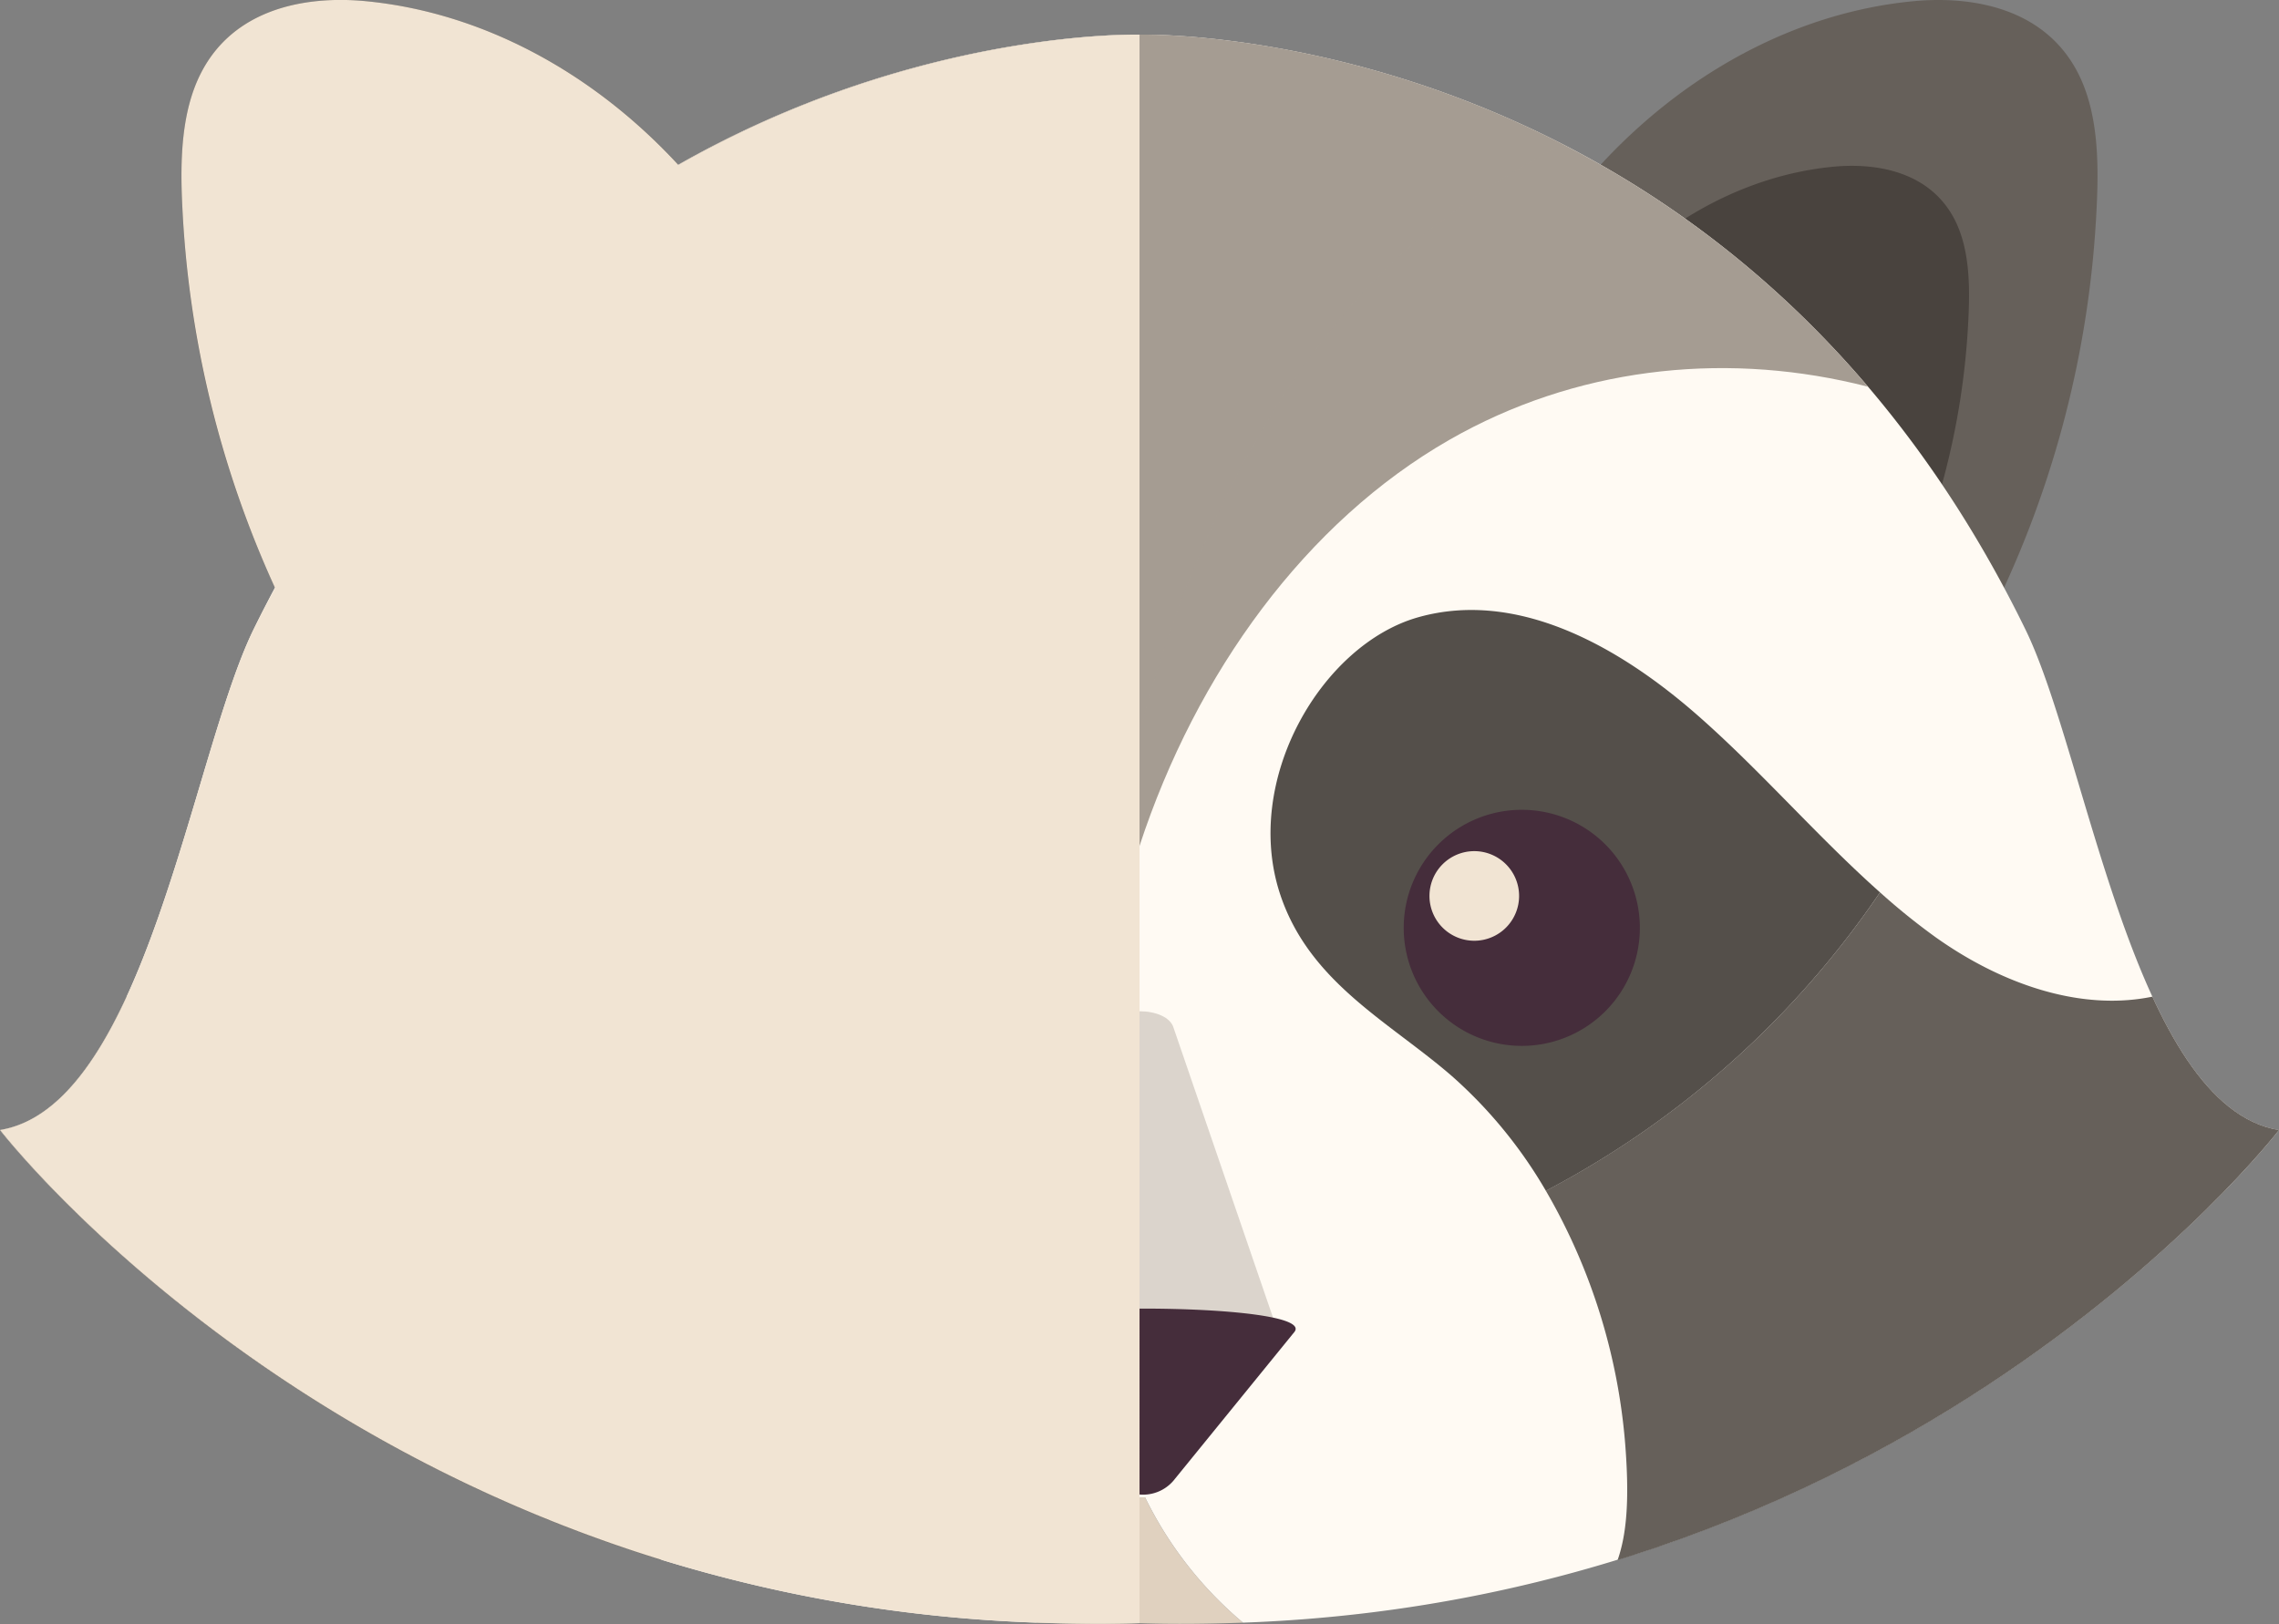 <svg xmlns="http://www.w3.org/2000/svg" xmlns:xlink="http://www.w3.org/1999/xlink" width="186.528" height="132.957" viewBox="0 0 186.528 132.957">
  <rect x="0" y="0" width="186.528" height="132.957" fill="#808080" stroke="none"/>
  <defs>
    <clipPath id="clip-path">
      <path id="Path_32" data-name="Path 32" d="M472.531,641.55C448.275,591.776,400.7,592.793,400,592.81c-.7-.017-48.276-1.034-72.532,48.74-5.045,10.354-8.885,38.992-20.732,40.941,0,0,32.568,42.3,93.264,40.374,60.7,1.928,93.264-40.374,93.264-40.374C481.417,680.542,477.577,651.9,472.531,641.55Z" fill="none"/>
    </clipPath>
  </defs>
  <g id="Group_1" data-name="Group 1" transform="translate(-306.736 -589.972)">
    <g id="Group_21" data-name="Group 21">
      <g id="Group_16" data-name="Group 16">
        <path id="Path_19" data-name="Path 19" d="M365.738,607.692c-7.418-10.121-18.037-16.561-29.053-17.619-5.007-.481-10.82.635-13.5,5.883-1.6,3.13-1.709,7.062-1.535,10.759a83.826,83.826,0,0,0,9.26,34.795C350.344,638.962,362.961,631.608,365.738,607.692Z" fill="#66605a"/>
        <path id="Path_20" data-name="Path 20" d="M434.262,607.692c7.418-10.121,18.037-16.561,29.053-17.619,5.007-.481,10.82.635,13.5,5.883,1.6,3.13,1.709,7.062,1.535,10.759a83.826,83.826,0,0,1-9.26,34.795C449.656,638.962,437.039,631.608,434.262,607.692Z" fill="#66605a"/>
        <g id="Group_9" data-name="Group 9">
          <path id="Path_21" data-name="Path 21" d="M364.626,616.6c-5.464-7.455-13.285-12.2-21.4-12.977-3.688-.355-7.97.467-9.947,4.332-1.179,2.306-1.259,5.2-1.13,7.925a61.759,61.759,0,0,0,6.82,25.629C353.287,639.633,362.581,634.217,364.626,616.6Z" fill="#49433e"/>
          <path id="Path_22" data-name="Path 22" d="M435.374,616.6c5.464-7.455,13.285-12.2,21.4-12.977,3.688-.355,7.97.467,9.947,4.332,1.179,2.306,1.258,5.2,1.13,7.925a61.759,61.759,0,0,1-6.82,25.629C446.713,639.633,437.419,634.217,435.374,616.6Z" fill="#49433e"/>
        </g>
        <g id="Group_10" data-name="Group 10">
          <path id="Path_23" data-name="Path 23" d="M400.453,712.562h-.906a31.376,31.376,0,0,1-8.016,10.257c2.766.1,5.575.138,8.469.046,2.894.092,5.7.054,8.469-.046A31.362,31.362,0,0,1,400.453,712.562Z" fill="#e0d1bf"/>
          <path id="Path_24" data-name="Path 24" d="M493.264,682.491c-11.847-1.949-15.687-30.587-20.733-40.941C448.275,591.776,400.7,592.793,400,592.81c-.7-.017-48.276-1.034-72.532,48.74-5.045,10.354-8.885,38.992-20.732,40.941,0,0,29.558,38.335,84.8,40.328a31.376,31.376,0,0,0,8.016-10.257h.906a31.362,31.362,0,0,0,8.016,10.257C463.706,720.826,493.264,682.491,493.264,682.491Z" fill="#fffaf3"/>
        </g>
        <path id="Path_25" data-name="Path 25" d="M388.885,698.393l8.322-24.263c.517-1.822,5.069-1.822,5.585,0l8.323,24.263Z" fill="#a59c92" opacity="0.4"/>
        <g id="Group_15" data-name="Group 15">
          <g id="Group_14" data-name="Group 14" clip-path="url(#clip-path)">
            <g id="Group_11" data-name="Group 11">
              <path id="Path_26" data-name="Path 26" d="M487.651,640.5c-14.945-19.939-41.838-26.217-62.262-14.534C413.627,632.7,404.655,645.038,400,659.234c-4.655-14.2-13.627-26.537-25.389-33.265-20.424-11.683-47.317-5.4-62.262,14.534,0,0,31.551-57.831,87.651-57.831S487.651,640.5,487.651,640.5Z" fill="#a59c92"/>
            </g>
            <g id="Group_12" data-name="Group 12" opacity="0.5" style="mix-blend-mode: multiply;isolation: isolate">
              <path id="Path_27" data-name="Path 27" d="M487.651,612.846c-14.945-25.423-41.838-20.188-62.262-5.292-11.762,8.578-20.734,24.313-25.389,42.413-4.655-18.1-13.627-33.835-25.389-42.413-20.424-14.9-47.317-20.131-62.262,5.292,0,0,31.551-60.494,87.651-60.494S487.651,612.846,487.651,612.846Z" fill="#a59c92"/>
            </g>
            <g id="Group_13" data-name="Group 13">
              <path id="Path_28" data-name="Path 28" d="M337.436,664.715c-.86.7-1.735,1.378-2.631,2.013-7.074,5.022-16.127,7.38-23.25,2.468-9.457,5.987-15.091,15.23-14.125,26.011,1.859,20.74,20.093,25.861,41.719,28.771,10.022,1.348,21.841.663,30.88,5.006-6.962-8.594-10.665-7.936-9.826-20.144a49.3,49.3,0,0,1,5.839-20.134A75.37,75.37,0,0,1,337.436,664.715Z" fill="#66605a"/>
              <path id="Path_29" data-name="Path 29" d="M498.559,671.965c-1.647-3.5-6.858-5.015-10.114-2.769-7.123,4.912-16.176,2.554-23.251-2.468a54.06,54.06,0,0,1-4.586-3.7,75.411,75.411,0,0,1-27.35,24.431A49.064,49.064,0,0,1,439.8,708.84c.839,12.208-2.864,11.55-9.826,20.144,33.54-4.357,59.612-14.615,68.438-45.761C499.457,679.525,500.206,675.459,498.559,671.965Z" fill="#66605a"/>
              <path id="Path_30" data-name="Path 30" d="M374.441,678.062c5.11-4.434,11.6-7.621,14.024-14.8,3.164-9.394-3.365-20.547-11.3-22.765s-16.139,2.168-22.8,8c-5.822,5.1-10.995,11.364-16.925,16.215a75.37,75.37,0,0,0,28.606,23.991A38.642,38.642,0,0,1,374.441,678.062Z" fill="#544f4a"/>
              <path id="Path_31" data-name="Path 31" d="M460.608,663.028c-5.133-4.561-9.8-10-14.97-14.528-6.666-5.836-14.87-10.223-22.8-8s-14.463,13.371-11.3,22.765c2.419,7.18,8.914,10.367,14.024,14.8a38,38,0,0,1,7.7,9.4A75.411,75.411,0,0,0,460.608,663.028Z" fill="#544f4a"/>
            </g>
          </g>
        </g>
      </g>
      <g id="Group_20" data-name="Group 20">
        <path id="Path_33" data-name="Path 33" d="M402.9,711.046l9.773-12.019c2.082-2.56-26.847-2.56-24.765,0l9.773,12.019A3.277,3.277,0,0,0,402.9,711.046Z" fill="#452d3b"/>
        <g id="Group_19" data-name="Group 19">
          <g id="Group_17" data-name="Group 17">
            <path id="Path_34" data-name="Path 34" d="M376.306,665.935a9.664,9.664,0,1,1-9.664-9.664A9.664,9.664,0,0,1,376.306,665.935Z" fill="#452d3b"/>
            <path id="Path_35" data-name="Path 35" d="M366.642,663.323a3.668,3.668,0,1,1-3.668-3.668A3.668,3.668,0,0,1,366.642,663.323Z" fill="#f1e4d3"/>
          </g>
          <g id="Group_18" data-name="Group 18">
            <path id="Path_36" data-name="Path 36" d="M421.625,665.935a9.664,9.664,0,1,0,9.664-9.664A9.664,9.664,0,0,0,421.625,665.935Z" fill="#452d3b"/>
            <path id="Path_37" data-name="Path 37" d="M431.069,663.323a3.668,3.668,0,1,1-3.668-3.668A3.668,3.668,0,0,1,431.069,663.323Z" fill="#f1e4d3"/>
          </g>
        </g>
      </g>
    </g>
    <g id="Group_22" data-name="Group 22" style="mix-blend-mode: multiply;isolation: isolate">
      <path id="Path_38" data-name="Path 38" d="M365.407,601.775q-1.568.8-3.15,1.7c-7.079-7.677-16.177-12.5-25.572-13.406-5.007-.481-10.82.635-13.5,5.883-1.6,3.13-1.709,7.061-1.535,10.759a84.666,84.666,0,0,0,7.6,31.4c-.6,1.124-1.2,2.25-1.777,3.431-3.17,6.506-5.866,20.227-10.369,30.014-2.664,5.789-5.96,10.2-10.363,10.927,0,0,18.7,24.253,54.132,35.19a118.09,118.09,0,0,0,30.662,5.138h0q1.952.071,3.938.089c1.5.007,3,.006,4.529-.043V592.81C399.6,592.8,383.557,592.478,365.407,601.775Z" fill="#f1e4d3"/>
    </g>
  </g>
</svg>
